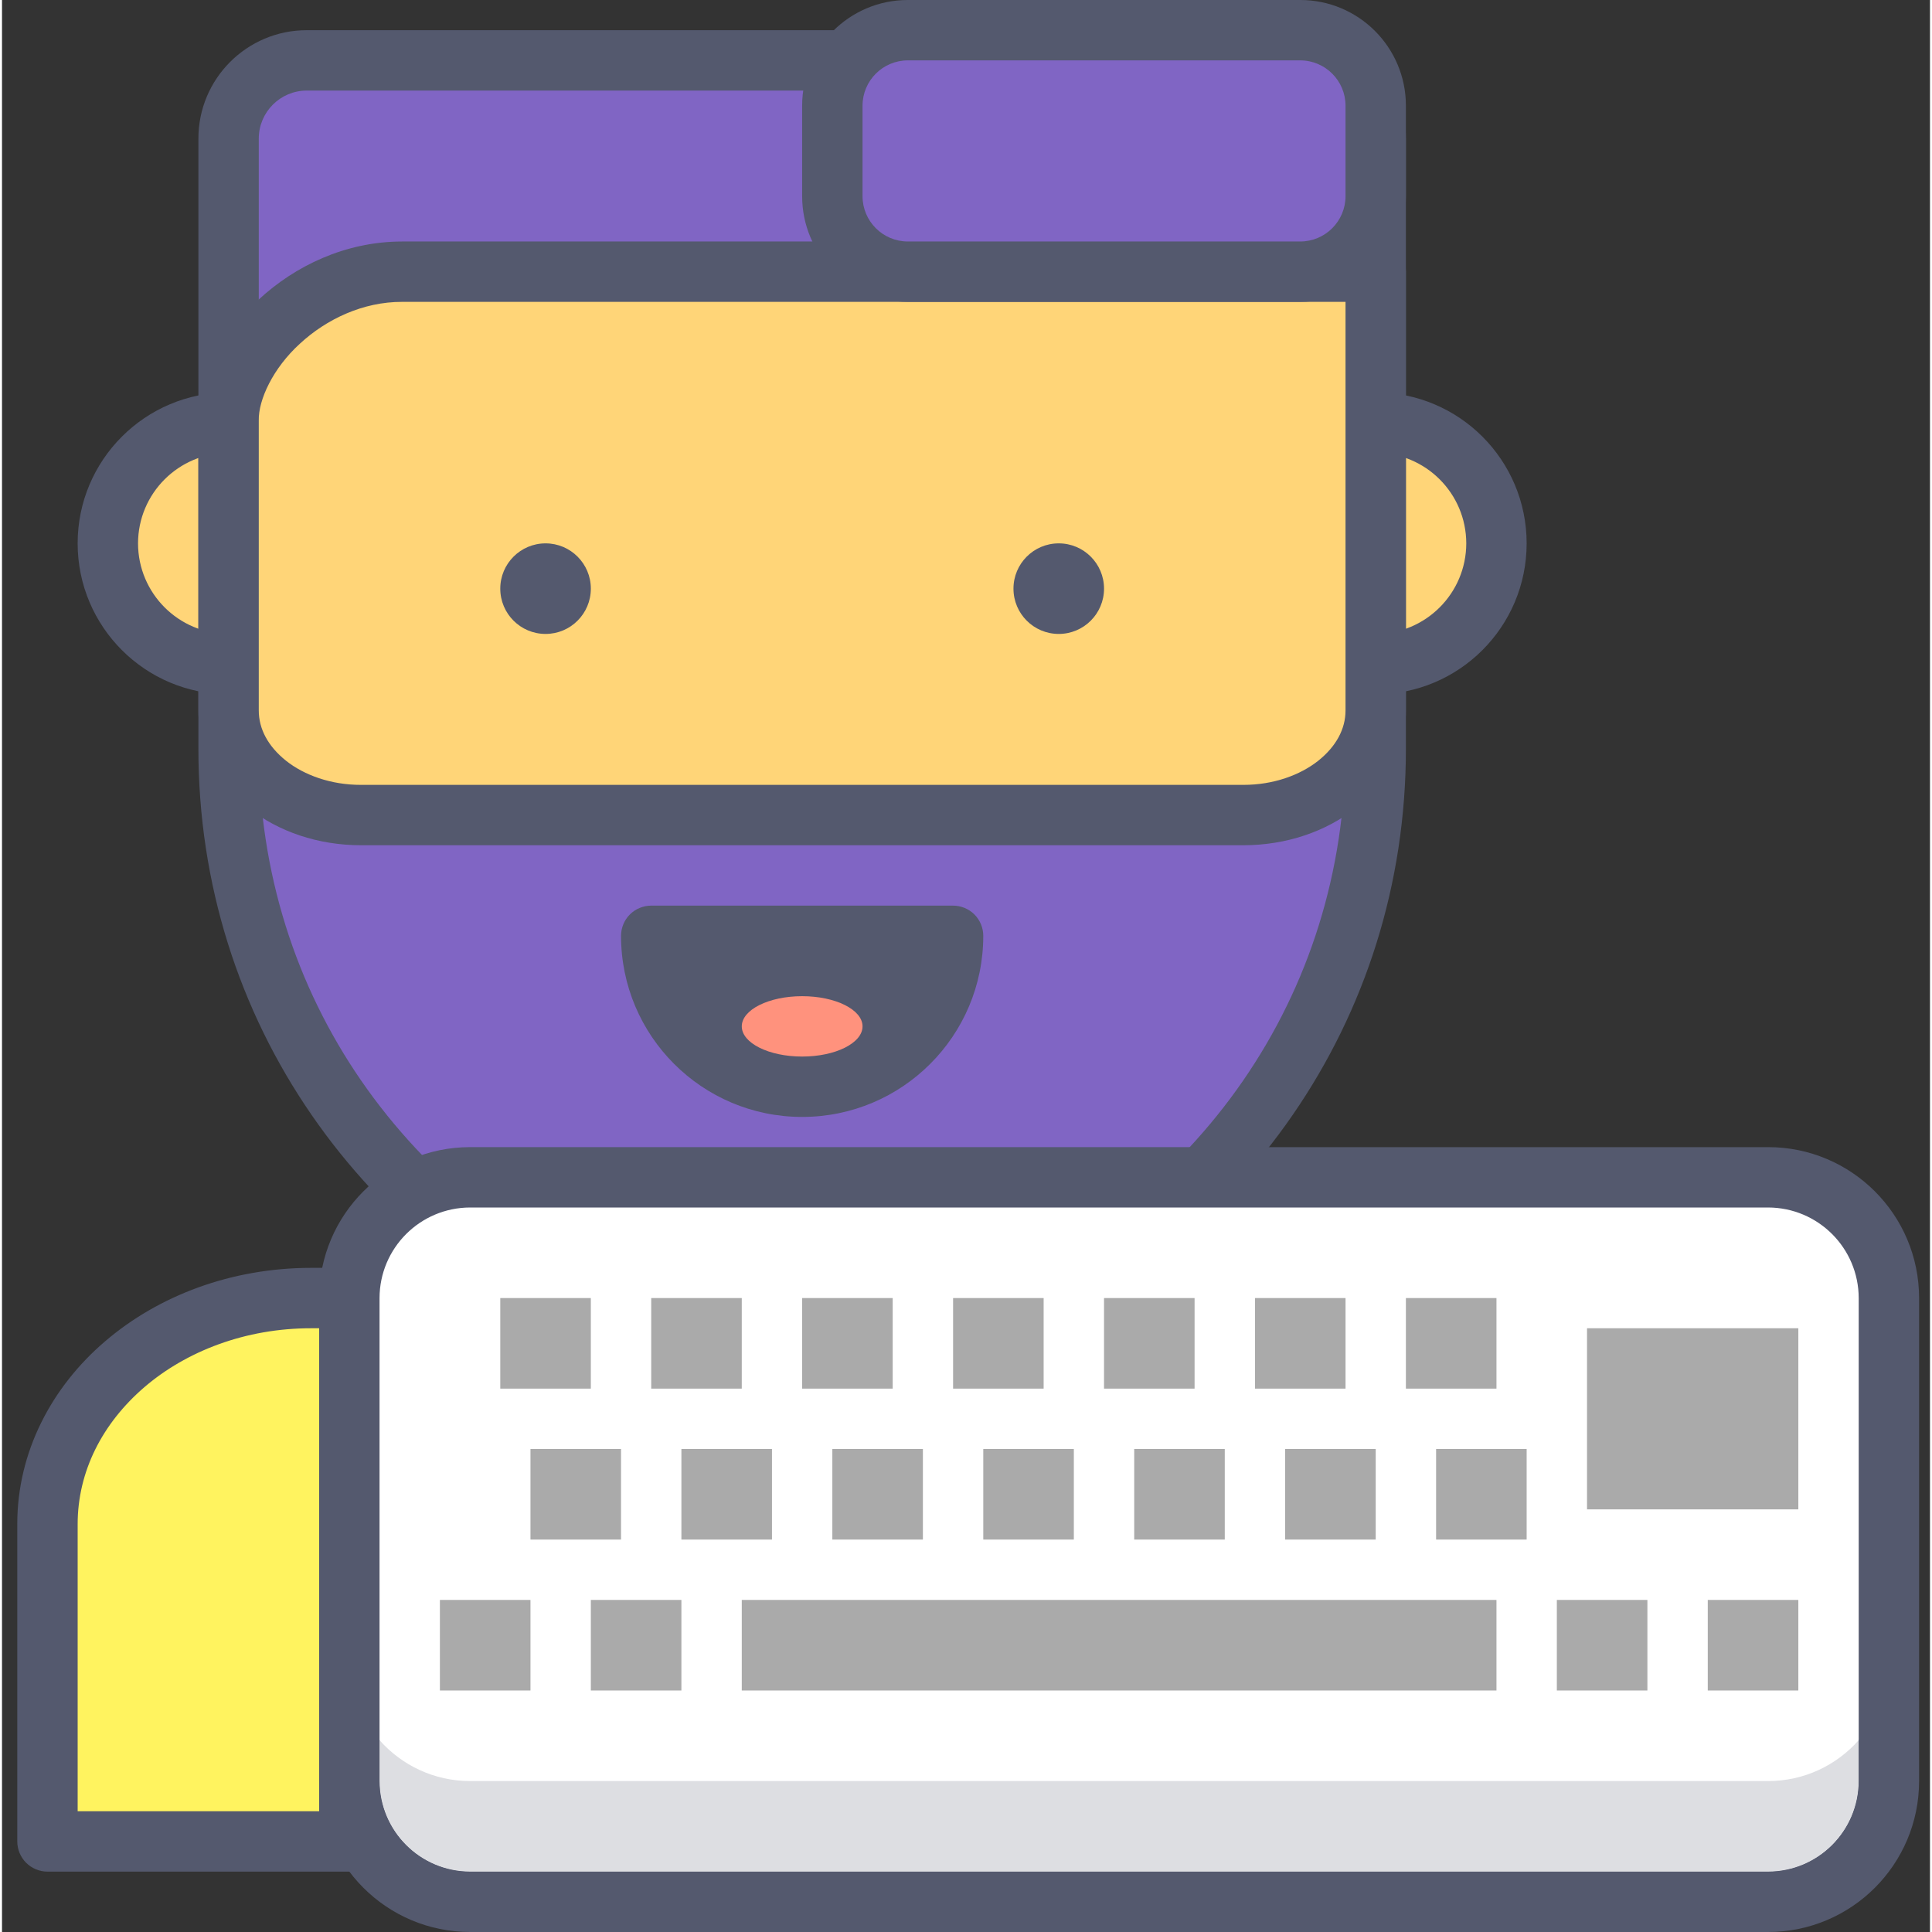 <svg height="436pt" viewBox="-3 0 436 436.907" width="436pt" xmlns="http://www.w3.org/2000/svg"><rect x="-3" y="0" width="436" height="436.907" fill="#333333" stroke="none"/><path d="m295.805 293.547h-228.887c-32.938 0-59.637 22.887-59.637 51.117v71.762h341.332v-77.613c0-24.996-23.641-45.266-52.809-45.266" fill="#fff35f"/><path d="m295.805 293.547v-6.828h-228.887c-18.055.004-34.516 6.258-46.613 16.617-12.082 10.324-19.859 25.008-19.852 41.328v71.762c0 1.801.73 3.555 2 4.828 1.273 1.273 3.031 2 4.828 2h341.332c1.801 0 3.555-.73 4.828-2 1.27-1.27 2-3.027 2-4.828v-77.613c.008-14.703-7.004-27.922-17.852-37.191-10.859-9.301-25.617-14.898-41.785-14.902v13.656c12.996-.008 24.648 4.531 32.898 11.613 8.266 7.117 13.074 16.531 13.086 26.824v70.789h-327.68v-64.938c.004-11.91 5.578-22.785 15.082-30.961 9.484-8.141 22.844-13.336 37.727-13.328h228.887z" fill="#54596e"/><path d="m68.719 375.465v34.137c0 3.766 3.059 6.824 6.828 6.824 3.773 0 6.828-3.059 6.828-6.824v-34.137c0-3.77-3.055-6.824-6.828-6.824-3.77 0-6.828 3.055-6.828 6.824" fill="#54596e"/><path d="m273.523 375.465v34.137c0 3.766 3.055 6.824 6.824 6.824 3.77 0 6.828-3.059 6.828-6.824v-34.137c0-3.77-3.059-6.824-6.828-6.824-3.77 0-6.824 3.055-6.824 6.824" fill="#54596e"/><path d="m334.961 122.879c0 15.082-12.227 27.309-27.309 27.309-15.078 0-27.305-12.227-27.305-27.309 0-15.078 12.227-27.305 27.305-27.305 15.082 0 27.309 12.227 27.309 27.305zm0 0" fill="#ffd578"/><path d="m334.961 122.879h6.824c-.004-18.852-15.277-34.129-34.133-34.133-18.852.004-34.129 15.281-34.133 34.133.004 18.855 15.281 34.129 34.133 34.133 18.855 0 34.129-15.277 34.133-34.133h-13.652c-.02 11.309-9.172 20.461-20.48 20.48-11.305-.02-20.457-9.172-20.48-20.48.023-11.305 9.176-20.457 20.48-20.48 11.309.023 20.461 9.176 20.48 20.48zm0 0" fill="#54596e"/><path d="m75.547 122.879c0 15.082-12.227 27.309-27.309 27.309-15.078 0-27.305-12.227-27.305-27.309 0-15.078 12.227-27.305 27.305-27.305 15.082 0 27.309 12.227 27.309 27.305zm0 0" fill="#ffd578"/><path d="m75.547 122.879h6.828c-.008-18.852-15.281-34.129-34.137-34.133-18.852.004-34.125 15.281-34.133 34.133.008 18.855 15.281 34.129 34.133 34.133 18.855 0 34.129-15.277 34.137-34.133h-13.656c-.02 11.309-9.172 20.461-20.48 20.48-11.305-.02-20.457-9.172-20.477-20.48.02-11.305 9.172-20.457 20.477-20.48 11.309.023 20.461 9.176 20.48 20.48zm0 0" fill="#54596e"/><path d="m218.211 300.375h-80.527c-54.199-22.82-89.445-72.375-89.445-131.18v-137.863c0-9.766 7.914-17.68 17.68-17.68h224.059c9.766 0 17.676 7.914 17.676 17.68v137.863c0 58.805-35.242 108.359-89.441 131.18zm0 0" fill="#8065c4"/><path d="m218.211 300.375v-6.828h-80.527v6.828l2.648-6.293c-51.902-21.934-85.219-68.891-85.266-124.887v-137.863c.012-5.992 4.859-10.84 10.848-10.852h224.062c5.988.012 10.84 4.859 10.848 10.852v137.863c-.047 55.996-33.359 102.953-85.266 124.887l2.652 6.293v-6.828 6.828l2.648 6.289c56.492-23.707 93.668-75.855 93.621-137.469v-137.863c-.004-13.535-10.969-24.5-24.504-24.504h-224.059c-13.535.004-24.5 10.969-24.504 24.504v137.863c-.047 61.613 37.125 113.762 93.621 137.469.836.355 1.738.535 2.648.535h80.527c.906 0 1.812-.18 2.648-.535zm0 0" fill="#54596e"/><path d="m48.238 160.691c0 13.051 13.402 23.629 29.938 23.629h199.543c16.535 0 29.934-10.578 29.934-23.629v-99.25h-220.18c-21.668 0-39.234 18.844-39.234 33.668zm0 0" fill="#ffd578"/><path d="m48.238 160.691h-6.824c-.008 8.941 4.645 16.801 11.363 22.066 6.746 5.312 15.672 8.379 25.395 8.391h199.547c9.723-.012 18.648-3.078 25.398-8.391 6.719-5.262 11.371-13.125 11.363-22.066v-99.25c0-1.801-.73-3.559-2-4.828-1.273-1.273-3.027-2-4.828-2h-220.18c-12.855.02-24.195 5.531-32.379 13.09-8.133 7.609-13.574 17.285-13.68 27.406v65.582h13.652v-65.582c-.105-4.703 3.234-11.863 9.297-17.383 6.02-5.57 14.293-9.48 23.105-9.461h213.359v92.426c-.008 4.109-2.059 8.062-6.172 11.348-4.086 3.242-10.125 5.465-16.938 5.453h-199.543c-6.809.012-12.852-2.211-16.938-5.453-4.113-3.289-6.164-7.238-6.168-11.348zm0 0" fill="#54596e"/><path d="m143.812 211.625c0 18.852 15.285 34.137 34.133 34.137 18.852 0 34.133-15.285 34.133-34.137zm0 0" fill="#54596e"/><path d="m143.812 211.625h-6.824c.004 22.625 18.336 40.957 40.957 40.961 22.625-.004 40.957-18.336 40.961-40.961 0-1.797-.727-3.555-2-4.828-1.27-1.27-3.027-1.996-4.828-1.996h-68.266c-1.797 0-3.555.727-4.824 1.996-1.273 1.273-2 3.031-2 4.828h6.824v6.828h68.266v-6.828h-6.824c-.004 7.562-3.047 14.348-8 19.309-4.961 4.953-11.746 7.996-19.309 8-7.559-.004-14.344-3.047-19.305-8-4.953-4.961-7.996-11.746-8-19.309h-6.828v6.828zm0 0" fill="#54596e"/><path d="m191.602 232.105c0-3.77-6.113-6.824-13.656-6.824-7.539 0-13.652 3.055-13.652 6.824s6.113 6.828 13.652 6.828c7.543 0 13.656-3.059 13.656-6.828zm0 0" fill="#ff927d"/><path d="m130.16 133.121c0 5.656-4.586 10.238-10.238 10.238-5.656 0-10.242-4.582-10.242-10.238s4.586-10.242 10.242-10.242c5.652 0 10.238 4.586 10.238 10.242zm0 0" fill="#54596e"/><path d="m246.215 133.121c0 5.656-4.586 10.238-10.242 10.238s-10.238-4.582-10.238-10.238 4.582-10.242 10.238-10.242 10.242 4.586 10.242 10.242zm0 0" fill="#54596e"/><path d="m290.586 61.441h-88.746c-9.426 0-17.066-7.641-17.066-17.066v-20.48c0-9.426 7.641-17.066 17.066-17.066h88.746c9.426 0 17.066 7.641 17.066 17.066v20.48c0 9.426-7.637 17.066-17.066 17.066zm0 0" fill="#8065c4"/><path d="m290.586 61.441v-6.828h-88.746c-5.652-.012-10.23-4.586-10.238-10.238v-20.48c.008-5.656 4.586-10.23 10.238-10.242h88.746c5.656.012 10.23 4.586 10.242 10.242v20.48c-.012 5.652-4.586 10.227-10.242 10.238v13.652c13.199-.004 23.891-10.691 23.895-23.891v-20.48c-.004-13.199-10.695-23.891-23.895-23.895h-88.746c-13.199.004-23.891 10.695-23.895 23.895v20.48c.004 13.195 10.695 23.887 23.895 23.891h88.746zm0 0" fill="#54596e"/><path d="m396.391 430.078h-293.527c-15.086 0-27.316-12.227-27.316-27.316v-109.203c0-15.09 12.23-27.316 27.316-27.316h293.527c15.086 0 27.316 12.227 27.316 27.316v109.203c0 15.09-12.23 27.316-27.316 27.316" fill="#fff"/><path d="m396.391 430.078v-6.824h-293.527c-11.316-.02-20.469-9.176-20.488-20.492v-109.203c.02-11.312 9.176-20.473 20.488-20.492h293.527c11.312.02 20.469 9.18 20.488 20.492v109.203c-.02 11.316-9.176 20.473-20.488 20.492v13.652c18.859-.004 34.137-15.281 34.145-34.145v-109.203c-.008-18.863-15.285-34.141-34.145-34.145h-293.527c-18.859.004-34.137 15.281-34.145 34.145v109.203c.008 18.863 15.285 34.141 34.145 34.145h293.527z" fill="#54596e"/><path d="m416.883 393.523c-5.008 5.672-12.332 9.25-20.492 9.25h-293.527c-8.16 0-15.484-3.578-20.488-9.25v9.238c.02 11.316 9.176 20.473 20.488 20.492h293.527c11.312-.02 20.469-9.176 20.488-20.492v-9.238" fill="#dddee2"/><path d="m423.707 375.457c0 6.926-2.578 13.25-6.828 18.066v9.238c-.02 11.316-9.176 20.473-20.488 20.492h-293.527c-11.316-.02-20.469-9.176-20.488-20.492v-9.238c-4.25-4.816-6.828-11.141-6.828-18.066v27.305c0 15.09 12.23 27.316 27.316 27.316h293.527c15.086 0 27.316-12.227 27.316-27.316z" fill="#54596e"/><g fill="#aaa"><path d="m164.293 361.812h170.668v20.48h-170.668zm0 0"/><path d="m130.16 361.812h20.48v20.48h-20.48zm0 0"/><path d="m96.027 361.812h20.48v20.48h-20.48zm0 0"/><path d="m382.746 361.812h20.48v20.48h-20.48zm0 0"/><path d="m348.613 361.812h20.48v20.48h-20.48zm0 0"/><path d="m150.641 327.68h20.48v20.48h-20.48zm0 0"/><path d="m116.508 327.68h20.48v20.48h-20.48zm0 0"/><path d="m355.441 300.375h47.785v40.957h-47.785zm0 0"/><path d="m253.039 327.68h20.48v20.48h-20.48zm0 0"/><path d="m287.172 327.68h20.48v20.48h-20.48zm0 0"/><path d="m218.906 327.68h20.48v20.48h-20.48zm0 0"/><path d="m246.215 293.547h20.477v20.48h-20.477zm0 0"/><path d="m212.078 293.547h20.48v20.48h-20.48zm0 0"/><path d="m177.945 293.547h20.48v20.48h-20.48zm0 0"/><path d="m143.812 293.547h20.48v20.48h-20.48zm0 0"/><path d="m109.68 293.547h20.48v20.48h-20.48zm0 0"/><path d="m184.773 327.68h20.48v20.48h-20.48zm0 0"/><path d="m280.348 293.547h20.48v20.48h-20.48zm0 0"/><path d="m321.309 327.68h20.477v20.48h-20.477zm0 0"/><path d="m314.48 293.547h20.48v20.48h-20.48zm0 0"/></g></svg>
